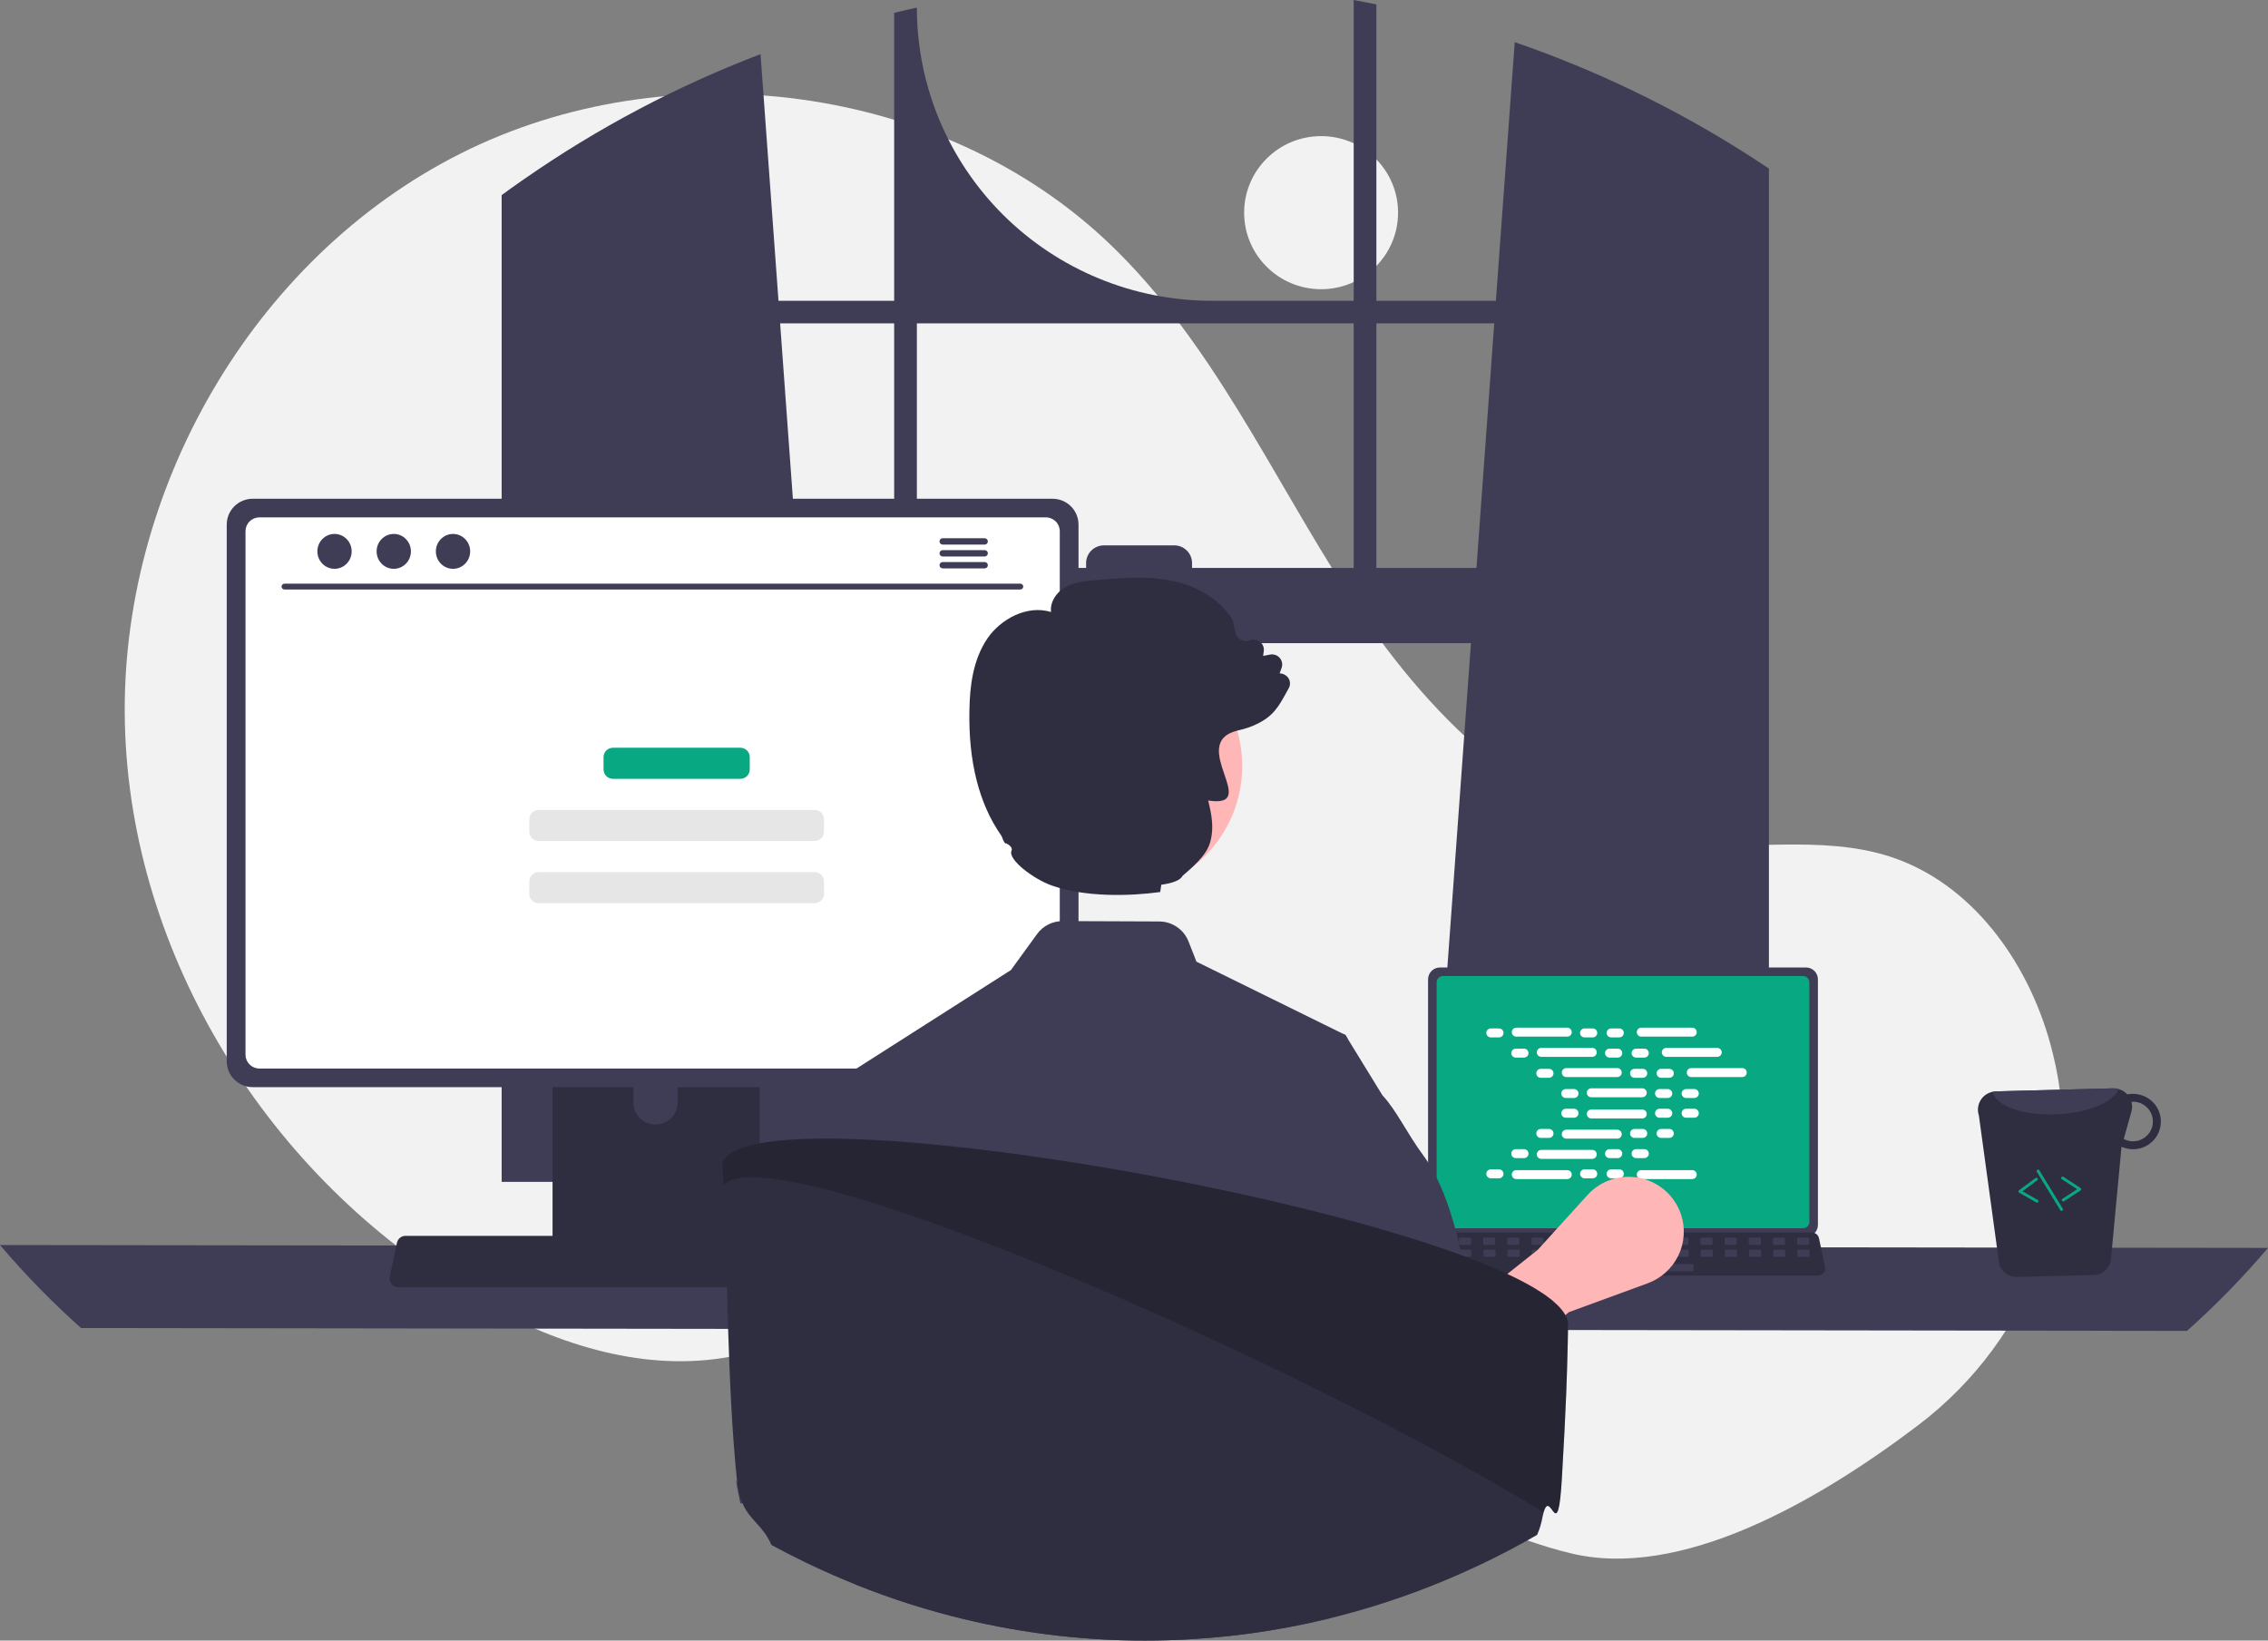 <svg width="282" height="204" viewBox="0 0 282 204" fill="none" xmlns="http://www.w3.org/2000/svg">
<rect x="0" y="0" width="282" height="204" fill="#808080" stroke="none"/>
<g clip-path="url(#clip0_493_339)">
<path d="M164.264 35.963C169.55 35.963 173.834 31.701 173.834 26.444C173.834 21.188 169.55 16.926 164.264 16.926C158.979 16.926 154.695 21.188 154.695 26.444C154.695 31.701 158.979 35.963 164.264 35.963Z" fill="#F2F2F2"/>
<path d="M238.5 177.226C252.724 166.45 259.518 148.342 255.264 131.068C255.159 130.639 255.047 130.21 254.93 129.783C252.11 119.53 245.134 109.784 234.967 106.508C226.43 103.757 217.111 105.872 208.205 104.778C190.721 102.631 177.167 88.561 167.629 73.829C158.092 59.097 150.762 42.607 138.089 30.436C117.2 10.375 83.124 6.056 57.223 19.114C31.323 32.173 14.825 61.144 15.529 90.017C16.233 118.89 33.466 146.495 58.493 161.141C67.687 166.522 78.32 170.333 88.903 169C98.085 167.842 106.428 162.935 115.568 161.478C129.936 159.187 144.214 165.649 156.642 173.179C169.07 180.709 181.074 189.634 195.197 193.125C208.91 196.515 225.899 186.772 238.5 177.226Z" fill="#F2F2F2"/>
<path d="M218.063 19.721C217.751 19.514 217.435 19.318 217.124 19.118C208.11 13.384 198.449 8.726 188.34 5.24L185.996 37.402H171.137V0.545C170.201 0.353 169.259 0.171 168.316 0V37.402H150.657C140.936 37.402 131.613 33.561 124.739 26.724C117.865 19.887 114.003 10.614 114.003 0.945C113.057 1.148 112.118 1.365 111.179 1.597V37.402H96.796L94.564 6.734C84.175 10.697 74.313 15.908 65.196 22.252C65.038 22.359 64.88 22.469 64.726 22.576C63.934 23.129 63.153 23.692 62.375 24.262V146.96H104.764L104.015 136.64L99.893 79.977H182.896L178.774 136.64L178.025 146.96H219.944V20.961C219.321 20.541 218.693 20.127 218.063 19.721ZM111.179 70.619H99.212L97.001 40.211H111.179V70.619ZM168.316 70.619H148.217V70.017C148.217 69.727 148.159 69.44 148.048 69.173C147.936 68.905 147.773 68.662 147.567 68.458C147.361 68.253 147.116 68.091 146.847 67.98C146.578 67.87 146.289 67.813 145.998 67.814H137.26C136.969 67.814 136.681 67.871 136.413 67.981C136.144 68.092 135.9 68.254 135.694 68.459C135.488 68.663 135.325 68.906 135.214 69.174C135.103 69.441 135.045 69.727 135.045 70.017V70.619H114.003V40.211H168.316V70.619ZM171.137 70.619V40.211H185.792L183.581 70.619H171.137Z" fill="#3F3D56"/>
<path d="M0 154.817C3.114 158.487 6.481 161.935 10.078 165.137L271.922 165.494C275.519 162.292 278.886 158.843 282 155.174L0 154.817Z" fill="#3F3D56"/>
<path d="M177.564 121.771V152.323C177.565 152.713 177.72 153.086 177.997 153.361C178.274 153.637 178.649 153.791 179.041 153.792H224.56C224.951 153.791 225.327 153.637 225.603 153.361C225.88 153.086 226.036 152.713 226.036 152.323V121.771C226.035 121.382 225.879 121.01 225.603 120.735C225.326 120.46 224.951 120.305 224.56 120.305H179.041C178.65 120.305 178.275 120.46 177.998 120.735C177.721 121.01 177.565 121.382 177.564 121.771Z" fill="#3F3D56"/>
<path d="M178.632 122.152V151.947C178.633 152.155 178.716 152.354 178.864 152.501C179.012 152.648 179.212 152.731 179.421 152.731H224.181C224.39 152.731 224.59 152.648 224.738 152.501C224.886 152.354 224.969 152.155 224.97 151.947V122.152C224.97 121.943 224.887 121.743 224.739 121.596C224.591 121.449 224.39 121.366 224.181 121.365H179.421C179.212 121.366 179.011 121.449 178.863 121.596C178.715 121.743 178.632 121.943 178.632 122.152Z" fill="#08A882"/>
<path d="M176.613 158.282C176.696 158.386 176.802 158.47 176.923 158.527C177.043 158.585 177.175 158.614 177.309 158.613H226.049C226.183 158.613 226.314 158.583 226.434 158.526C226.555 158.469 226.661 158.386 226.745 158.283C226.829 158.18 226.888 158.06 226.92 157.931C226.951 157.802 226.953 157.668 226.926 157.538L226.169 153.964C226.138 153.818 226.07 153.682 225.973 153.569C225.875 153.456 225.751 153.369 225.611 153.316C225.51 153.276 225.402 153.256 225.293 153.256H178.063C177.954 153.256 177.846 153.276 177.744 153.316C177.604 153.369 177.48 153.456 177.382 153.569C177.285 153.682 177.217 153.818 177.186 153.964L176.429 157.538C176.402 157.668 176.405 157.802 176.437 157.931C176.468 158.059 176.528 158.179 176.613 158.282Z" fill="#2F2E41"/>
<path d="M223.62 154.796H224.771C224.868 154.796 224.946 154.718 224.946 154.622V154.074C224.946 153.978 224.868 153.9 224.771 153.9H223.62C223.523 153.9 223.445 153.978 223.445 154.074V154.622C223.445 154.718 223.523 154.796 223.62 154.796Z" fill="#3F3D56"/>
<path d="M220.618 154.796H221.769C221.866 154.796 221.944 154.718 221.944 154.622V154.074C221.944 153.978 221.866 153.9 221.769 153.9H220.618C220.521 153.9 220.443 153.978 220.443 154.074V154.622C220.443 154.718 220.521 154.796 220.618 154.796Z" fill="#3F3D56"/>
<path d="M217.615 154.796H218.767C218.863 154.796 218.942 154.718 218.942 154.622V154.074C218.942 153.978 218.863 153.9 218.767 153.9H217.615C217.519 153.9 217.44 153.978 217.44 154.074V154.622C217.44 154.718 217.519 154.796 217.615 154.796Z" fill="#3F3D56"/>
<path d="M214.613 154.796H215.764C215.861 154.796 215.939 154.718 215.939 154.622V154.074C215.939 153.978 215.861 153.9 215.764 153.9H214.613C214.517 153.9 214.438 153.978 214.438 154.074V154.622C214.438 154.718 214.517 154.796 214.613 154.796Z" fill="#3F3D56"/>
<path d="M211.611 154.796H212.762C212.859 154.796 212.937 154.718 212.937 154.622V154.074C212.937 153.978 212.859 153.9 212.762 153.9H211.611C211.514 153.9 211.436 153.978 211.436 154.074V154.622C211.436 154.718 211.514 154.796 211.611 154.796Z" fill="#3F3D56"/>
<path d="M208.608 154.796H209.76C209.856 154.796 209.935 154.718 209.935 154.622V154.074C209.935 153.978 209.856 153.9 209.76 153.9H208.608C208.512 153.9 208.433 153.978 208.433 154.074V154.622C208.433 154.718 208.512 154.796 208.608 154.796Z" fill="#3F3D56"/>
<path d="M205.606 154.796H206.757C206.854 154.796 206.932 154.718 206.932 154.622V154.074C206.932 153.978 206.854 153.9 206.757 153.9H205.606C205.51 153.9 205.431 153.978 205.431 154.074V154.622C205.431 154.718 205.51 154.796 205.606 154.796Z" fill="#3F3D56"/>
<path d="M202.604 154.796H203.755C203.852 154.796 203.93 154.718 203.93 154.622V154.074C203.93 153.978 203.852 153.9 203.755 153.9H202.604C202.507 153.9 202.429 153.978 202.429 154.074V154.622C202.429 154.718 202.507 154.796 202.604 154.796Z" fill="#3F3D56"/>
<path d="M199.601 154.796H200.753C200.849 154.796 200.927 154.718 200.927 154.622V154.074C200.927 153.978 200.849 153.9 200.753 153.9H199.601C199.505 153.9 199.426 153.978 199.426 154.074V154.622C199.426 154.718 199.505 154.796 199.601 154.796Z" fill="#3F3D56"/>
<path d="M196.599 154.796H197.75C197.847 154.796 197.925 154.718 197.925 154.622V154.074C197.925 153.978 197.847 153.9 197.75 153.9H196.599C196.502 153.9 196.424 153.978 196.424 154.074V154.622C196.424 154.718 196.502 154.796 196.599 154.796Z" fill="#3F3D56"/>
<path d="M193.597 154.796H194.748C194.845 154.796 194.923 154.718 194.923 154.622V154.074C194.923 153.978 194.845 153.9 194.748 153.9H193.597C193.5 153.9 193.422 153.978 193.422 154.074V154.622C193.422 154.718 193.5 154.796 193.597 154.796Z" fill="#3F3D56"/>
<path d="M190.594 154.796H191.745C191.842 154.796 191.92 154.718 191.92 154.622V154.074C191.92 153.978 191.842 153.9 191.745 153.9H190.594C190.498 153.9 190.419 153.978 190.419 154.074V154.622C190.419 154.718 190.498 154.796 190.594 154.796Z" fill="#3F3D56"/>
<path d="M187.592 154.796H188.743C188.84 154.796 188.918 154.718 188.918 154.622V154.074C188.918 153.978 188.84 153.9 188.743 153.9H187.592C187.495 153.9 187.417 153.978 187.417 154.074V154.622C187.417 154.718 187.495 154.796 187.592 154.796Z" fill="#3F3D56"/>
<path d="M184.59 154.796H185.741C185.837 154.796 185.916 154.718 185.916 154.622V154.074C185.916 153.978 185.837 153.9 185.741 153.9H184.59C184.493 153.9 184.415 153.978 184.415 154.074V154.622C184.415 154.718 184.493 154.796 184.59 154.796Z" fill="#3F3D56"/>
<path d="M181.587 154.796H182.739C182.835 154.796 182.914 154.718 182.914 154.622V154.074C182.914 153.978 182.835 153.9 182.739 153.9H181.587C181.491 153.9 181.412 153.978 181.412 154.074V154.622C181.412 154.718 181.491 154.796 181.587 154.796Z" fill="#3F3D56"/>
<path d="M178.585 154.796H179.736C179.833 154.796 179.911 154.718 179.911 154.622V154.074C179.911 153.978 179.833 153.9 179.736 153.9H178.585C178.488 153.9 178.41 153.978 178.41 154.074V154.622C178.41 154.718 178.488 154.796 178.585 154.796Z" fill="#3F3D56"/>
<path d="M223.656 156.289H224.807C224.904 156.289 224.982 156.211 224.982 156.115V155.567C224.982 155.471 224.904 155.393 224.807 155.393H223.656C223.559 155.393 223.481 155.471 223.481 155.567V156.115C223.481 156.211 223.559 156.289 223.656 156.289Z" fill="#3F3D56"/>
<path d="M220.653 156.289H221.805C221.901 156.289 221.979 156.211 221.979 156.115V155.567C221.979 155.471 221.901 155.393 221.805 155.393H220.653C220.557 155.393 220.478 155.471 220.478 155.567V156.115C220.478 156.211 220.557 156.289 220.653 156.289Z" fill="#3F3D56"/>
<path d="M217.651 156.289H218.802C218.899 156.289 218.977 156.211 218.977 156.115V155.567C218.977 155.471 218.899 155.393 218.802 155.393H217.651C217.554 155.393 217.476 155.471 217.476 155.567V156.115C217.476 156.211 217.554 156.289 217.651 156.289Z" fill="#3F3D56"/>
<path d="M214.649 156.289H215.8C215.897 156.289 215.975 156.211 215.975 156.115V155.567C215.975 155.471 215.897 155.393 215.8 155.393H214.649C214.552 155.393 214.474 155.471 214.474 155.567V156.115C214.474 156.211 214.552 156.289 214.649 156.289Z" fill="#3F3D56"/>
<path d="M211.646 156.289H212.797C212.894 156.289 212.972 156.211 212.972 156.115V155.567C212.972 155.471 212.894 155.393 212.797 155.393H211.646C211.55 155.393 211.471 155.471 211.471 155.567V156.115C211.471 156.211 211.55 156.289 211.646 156.289Z" fill="#3F3D56"/>
<path d="M208.644 156.289H209.795C209.892 156.289 209.97 156.211 209.97 156.115V155.567C209.97 155.471 209.892 155.393 209.795 155.393H208.644C208.547 155.393 208.469 155.471 208.469 155.567V156.115C208.469 156.211 208.547 156.289 208.644 156.289Z" fill="#3F3D56"/>
<path d="M205.642 156.289H206.793C206.889 156.289 206.968 156.211 206.968 156.115V155.567C206.968 155.471 206.889 155.393 206.793 155.393H205.642C205.545 155.393 205.467 155.471 205.467 155.567V156.115C205.467 156.211 205.545 156.289 205.642 156.289Z" fill="#3F3D56"/>
<path d="M202.639 156.289H203.79C203.887 156.289 203.965 156.211 203.965 156.115V155.567C203.965 155.471 203.887 155.393 203.79 155.393H202.639C202.542 155.393 202.464 155.471 202.464 155.567V156.115C202.464 156.211 202.542 156.289 202.639 156.289Z" fill="#3F3D56"/>
<path d="M199.637 156.289H200.788C200.885 156.289 200.963 156.211 200.963 156.115V155.567C200.963 155.471 200.885 155.393 200.788 155.393H199.637C199.54 155.393 199.462 155.471 199.462 155.567V156.115C199.462 156.211 199.54 156.289 199.637 156.289Z" fill="#3F3D56"/>
<path d="M196.634 156.289H197.786C197.882 156.289 197.961 156.211 197.961 156.115V155.567C197.961 155.471 197.882 155.393 197.786 155.393H196.634C196.538 155.393 196.46 155.471 196.46 155.567V156.115C196.46 156.211 196.538 156.289 196.634 156.289Z" fill="#3F3D56"/>
<path d="M193.632 156.289H194.783C194.88 156.289 194.958 156.211 194.958 156.115V155.567C194.958 155.471 194.88 155.393 194.783 155.393H193.632C193.535 155.393 193.457 155.471 193.457 155.567V156.115C193.457 156.211 193.535 156.289 193.632 156.289Z" fill="#3F3D56"/>
<path d="M190.63 156.289H191.781C191.878 156.289 191.956 156.211 191.956 156.115V155.567C191.956 155.471 191.878 155.393 191.781 155.393H190.63C190.533 155.393 190.455 155.471 190.455 155.567V156.115C190.455 156.211 190.533 156.289 190.63 156.289Z" fill="#3F3D56"/>
<path d="M187.627 156.289H188.779C188.875 156.289 188.954 156.211 188.954 156.115V155.567C188.954 155.471 188.875 155.393 188.779 155.393H187.627C187.531 155.393 187.452 155.471 187.452 155.567V156.115C187.452 156.211 187.531 156.289 187.627 156.289Z" fill="#3F3D56"/>
<path d="M184.625 156.289H185.776C185.873 156.289 185.951 156.211 185.951 156.115V155.567C185.951 155.471 185.873 155.393 185.776 155.393H184.625C184.529 155.393 184.45 155.471 184.45 155.567V156.115C184.45 156.211 184.529 156.289 184.625 156.289Z" fill="#3F3D56"/>
<path d="M181.623 156.289H182.774C182.871 156.289 182.949 156.211 182.949 156.115V155.567C182.949 155.471 182.871 155.393 182.774 155.393H181.623C181.526 155.393 181.448 155.471 181.448 155.567V156.115C181.448 156.211 181.526 156.289 181.623 156.289Z" fill="#3F3D56"/>
<path d="M178.62 156.289H179.772C179.868 156.289 179.947 156.211 179.947 156.115V155.567C179.947 155.471 179.868 155.393 179.772 155.393H178.62C178.524 155.393 178.445 155.471 178.445 155.567V156.115C178.445 156.211 178.524 156.289 178.62 156.289Z" fill="#3F3D56"/>
<path d="M198.736 158.081H210.396C210.492 158.081 210.571 158.003 210.571 157.906V157.359C210.571 157.263 210.492 157.185 210.396 157.185H198.736C198.64 157.185 198.561 157.263 198.561 157.359V157.906C198.561 158.003 198.64 158.081 198.736 158.081Z" fill="#3F3D56"/>
<path d="M186.383 127.884H185.364C185.055 127.884 184.805 128.133 184.805 128.44C184.805 128.747 185.055 128.997 185.364 128.997H186.383C186.692 128.997 186.943 128.747 186.943 128.44C186.943 128.133 186.692 127.884 186.383 127.884Z" fill="white"/>
<path d="M198.04 127.884H197.02C196.711 127.884 196.461 128.133 196.461 128.44C196.461 128.747 196.711 128.997 197.02 128.997H198.04C198.349 128.997 198.599 128.747 198.599 128.44C198.599 128.133 198.349 127.884 198.04 127.884Z" fill="white"/>
<path d="M201.342 127.884H200.323C200.014 127.884 199.764 128.133 199.764 128.44C199.764 128.747 200.014 128.997 200.323 128.997H201.342C201.651 128.997 201.902 128.747 201.902 128.44C201.902 128.133 201.651 127.884 201.342 127.884Z" fill="white"/>
<path d="M194.869 127.791H188.535C188.226 127.791 187.975 128.04 187.975 128.347C187.975 128.655 188.226 128.904 188.535 128.904H194.869C195.178 128.904 195.429 128.655 195.429 128.347C195.429 128.04 195.178 127.791 194.869 127.791Z" fill="white"/>
<path d="M210.411 127.791H204.077C203.768 127.791 203.517 128.04 203.517 128.347C203.517 128.655 203.768 128.904 204.077 128.904H210.411C210.72 128.904 210.971 128.655 210.971 128.347C210.971 128.04 210.72 127.791 210.411 127.791Z" fill="white"/>
<path d="M189.492 130.396H188.473C188.164 130.396 187.913 130.645 187.913 130.952C187.913 131.259 188.164 131.509 188.473 131.509H189.492C189.801 131.509 190.051 131.259 190.051 130.952C190.051 130.645 189.801 130.396 189.492 130.396Z" fill="white"/>
<path d="M201.148 130.396H200.129C199.82 130.396 199.569 130.645 199.569 130.952C199.569 131.259 199.82 131.509 200.129 131.509H201.148C201.457 131.509 201.708 131.259 201.708 130.952C201.708 130.645 201.457 130.396 201.148 130.396Z" fill="white"/>
<path d="M204.451 130.396H203.432C203.123 130.396 202.872 130.645 202.872 130.952C202.872 131.259 203.123 131.509 203.432 131.509H204.451C204.76 131.509 205.01 131.259 205.01 130.952C205.01 130.645 204.76 130.396 204.451 130.396Z" fill="white"/>
<path d="M197.977 130.303H191.643C191.334 130.303 191.083 130.552 191.083 130.859C191.083 131.167 191.334 131.416 191.643 131.416H197.977C198.286 131.416 198.537 131.167 198.537 130.859C198.537 130.552 198.286 130.303 197.977 130.303Z" fill="white"/>
<path d="M213.519 130.303H207.185C206.876 130.303 206.625 130.552 206.625 130.859C206.625 131.167 206.876 131.416 207.185 131.416H213.519C213.828 131.416 214.079 131.167 214.079 130.859C214.079 130.552 213.828 130.303 213.519 130.303Z" fill="white"/>
<path d="M192.6 132.908H191.581C191.272 132.908 191.021 133.157 191.021 133.464C191.021 133.771 191.272 134.021 191.581 134.021H192.6C192.909 134.021 193.16 133.771 193.16 133.464C193.16 133.157 192.909 132.908 192.6 132.908Z" fill="white"/>
<path d="M204.256 132.908H203.237C202.928 132.908 202.678 133.157 202.678 133.464C202.678 133.771 202.928 134.021 203.237 134.021H204.256C204.565 134.021 204.816 133.771 204.816 133.464C204.816 133.157 204.565 132.908 204.256 132.908Z" fill="white"/>
<path d="M207.559 132.908H206.54C206.231 132.908 205.98 133.157 205.98 133.464C205.98 133.771 206.231 134.021 206.54 134.021H207.559C207.868 134.021 208.119 133.771 208.119 133.464C208.119 133.157 207.868 132.908 207.559 132.908Z" fill="white"/>
<path d="M201.086 132.815H194.751C194.442 132.815 194.192 133.064 194.192 133.371C194.192 133.679 194.442 133.928 194.751 133.928H201.086C201.395 133.928 201.645 133.679 201.645 133.371C201.645 133.064 201.395 132.815 201.086 132.815Z" fill="white"/>
<path d="M216.628 132.815H210.293C209.984 132.815 209.734 133.064 209.734 133.371C209.734 133.679 209.984 133.928 210.293 133.928H216.628C216.937 133.928 217.187 133.679 217.187 133.371C217.187 133.064 216.937 132.815 216.628 132.815Z" fill="white"/>
<path d="M195.708 135.42H194.689C194.38 135.42 194.13 135.669 194.13 135.976C194.13 136.283 194.38 136.533 194.689 136.533H195.708C196.017 136.533 196.268 136.283 196.268 135.976C196.268 135.669 196.017 135.42 195.708 135.42Z" fill="white"/>
<path d="M207.365 135.42H206.346C206.037 135.42 205.786 135.669 205.786 135.976C205.786 136.283 206.037 136.533 206.346 136.533H207.365C207.674 136.533 207.924 136.283 207.924 135.976C207.924 135.669 207.674 135.42 207.365 135.42Z" fill="white"/>
<path d="M210.668 135.42H209.648C209.339 135.42 209.089 135.669 209.089 135.976C209.089 136.283 209.339 136.533 209.648 136.533H210.668C210.977 136.533 211.227 136.283 211.227 135.976C211.227 135.669 210.977 135.42 210.668 135.42Z" fill="white"/>
<path d="M204.194 135.327H197.86C197.551 135.327 197.3 135.576 197.3 135.883C197.3 136.191 197.551 136.44 197.86 136.44H204.194C204.503 136.44 204.754 136.191 204.754 135.883C204.754 135.576 204.503 135.327 204.194 135.327Z" fill="white"/>
<path d="M198.04 145.408H197.02C196.711 145.408 196.461 145.658 196.461 145.965C196.461 146.272 196.711 146.521 197.02 146.521H198.04C198.349 146.521 198.599 146.272 198.599 145.965C198.599 145.658 198.349 145.408 198.04 145.408Z" fill="white"/>
<path d="M201.342 145.408H200.323C200.014 145.408 199.764 145.658 199.764 145.965C199.764 146.272 200.014 146.521 200.323 146.521H201.342C201.651 146.521 201.902 146.272 201.902 145.965C201.902 145.658 201.651 145.408 201.342 145.408Z" fill="white"/>
<path d="M210.411 145.501H204.077C203.768 145.501 203.517 145.75 203.517 146.058C203.517 146.365 203.768 146.614 204.077 146.614H210.411C210.72 146.614 210.971 146.365 210.971 146.058C210.971 145.75 210.72 145.501 210.411 145.501Z" fill="white"/>
<path d="M186.383 145.408H185.364C185.055 145.408 184.805 145.658 184.805 145.965C184.805 146.272 185.055 146.521 185.364 146.521H186.383C186.692 146.521 186.943 146.272 186.943 145.965C186.943 145.658 186.692 145.408 186.383 145.408Z" fill="white"/>
<path d="M194.869 145.501H188.535C188.226 145.501 187.975 145.75 187.975 146.058C187.975 146.365 188.226 146.614 188.535 146.614H194.869C195.178 146.614 195.429 146.365 195.429 146.058C195.429 145.75 195.178 145.501 194.869 145.501Z" fill="white"/>
<path d="M189.492 142.896H188.473C188.164 142.896 187.913 143.146 187.913 143.453C187.913 143.76 188.164 144.009 188.473 144.009H189.492C189.801 144.009 190.051 143.76 190.051 143.453C190.051 143.146 189.801 142.896 189.492 142.896Z" fill="white"/>
<path d="M201.148 142.896H200.129C199.82 142.896 199.569 143.146 199.569 143.453C199.569 143.76 199.82 144.009 200.129 144.009H201.148C201.457 144.009 201.708 143.76 201.708 143.453C201.708 143.146 201.457 142.896 201.148 142.896Z" fill="white"/>
<path d="M204.451 142.896H203.432C203.123 142.896 202.872 143.146 202.872 143.453C202.872 143.76 203.123 144.009 203.432 144.009H204.451C204.76 144.009 205.01 143.76 205.01 143.453C205.01 143.146 204.76 142.896 204.451 142.896Z" fill="white"/>
<path d="M197.977 142.989H191.643C191.334 142.989 191.083 143.238 191.083 143.546C191.083 143.853 191.334 144.102 191.643 144.102H197.977C198.286 144.102 198.537 143.853 198.537 143.546C198.537 143.238 198.286 142.989 197.977 142.989Z" fill="white"/>
<path d="M192.6 140.384H191.581C191.272 140.384 191.021 140.634 191.021 140.941C191.021 141.248 191.272 141.497 191.581 141.497H192.6C192.909 141.497 193.16 141.248 193.16 140.941C193.16 140.634 192.909 140.384 192.6 140.384Z" fill="white"/>
<path d="M204.256 140.384H203.237C202.928 140.384 202.678 140.634 202.678 140.941C202.678 141.248 202.928 141.497 203.237 141.497H204.256C204.565 141.497 204.816 141.248 204.816 140.941C204.816 140.634 204.565 140.384 204.256 140.384Z" fill="white"/>
<path d="M207.559 140.384H206.54C206.231 140.384 205.98 140.634 205.98 140.941C205.98 141.248 206.231 141.497 206.54 141.497H207.559C207.868 141.497 208.119 141.248 208.119 140.941C208.119 140.634 207.868 140.384 207.559 140.384Z" fill="white"/>
<path d="M201.086 140.477H194.751C194.442 140.477 194.192 140.726 194.192 141.034C194.192 141.341 194.442 141.59 194.751 141.59H201.086C201.395 141.59 201.645 141.341 201.645 141.034C201.645 140.726 201.395 140.477 201.086 140.477Z" fill="white"/>
<path d="M195.708 137.872H194.689C194.38 137.872 194.13 138.122 194.13 138.429C194.13 138.736 194.38 138.985 194.689 138.985H195.708C196.017 138.985 196.268 138.736 196.268 138.429C196.268 138.122 196.017 137.872 195.708 137.872Z" fill="white"/>
<path d="M207.365 137.872H206.346C206.037 137.872 205.786 138.122 205.786 138.429C205.786 138.736 206.037 138.985 206.346 138.985H207.365C207.674 138.985 207.924 138.736 207.924 138.429C207.924 138.122 207.674 137.872 207.365 137.872Z" fill="white"/>
<path d="M210.668 137.872H209.648C209.339 137.872 209.089 138.122 209.089 138.429C209.089 138.736 209.339 138.985 209.648 138.985H210.668C210.977 138.985 211.227 138.736 211.227 138.429C211.227 138.122 210.977 137.872 210.668 137.872Z" fill="white"/>
<path d="M204.194 137.965H197.86C197.551 137.965 197.3 138.214 197.3 138.522C197.3 138.829 197.551 139.078 197.86 139.078H204.194C204.503 139.078 204.754 138.829 204.754 138.522C204.754 138.214 204.503 137.965 204.194 137.965Z" fill="white"/>
<path d="M180.965 174.848L176.18 167.326L191.198 155.418L197.397 148.588C198.202 147.7 199.228 147.039 200.37 146.669C201.513 146.299 202.734 146.234 203.91 146.481C205.086 146.727 206.177 147.276 207.073 148.073C207.969 148.87 208.639 149.887 209.016 151.022C209.574 152.704 209.454 154.536 208.68 156.132C207.907 157.727 206.54 158.962 204.869 159.574L195.067 163.166L180.965 174.848Z" fill="#FFB6B6"/>
<path d="M68.703 120.306V156.867H94.454V120.306C94.454 120.043 94.37 119.787 94.213 119.575C94.057 119.363 93.836 119.207 93.583 119.13C93.464 119.091 93.339 119.071 93.214 119.073H69.946C69.783 119.072 69.622 119.104 69.471 119.166C69.32 119.228 69.183 119.318 69.067 119.433C68.952 119.548 68.86 119.684 68.798 119.833C68.735 119.983 68.703 120.144 68.703 120.306ZM78.752 132.869C78.759 132.148 79.052 131.459 79.566 130.951C80.081 130.444 80.777 130.16 81.501 130.16C82.226 130.16 82.921 130.444 83.436 130.951C83.951 131.459 84.243 132.148 84.25 132.869V137.111C84.246 137.833 83.955 138.525 83.44 139.035C82.925 139.545 82.228 139.831 81.501 139.831C80.775 139.831 80.078 139.545 79.562 139.035C79.047 138.525 78.756 137.833 78.752 137.111V132.869Z" fill="#2F2E41"/>
<path d="M68.624 155.698V159.223C68.624 159.406 68.697 159.581 68.827 159.71C68.956 159.84 69.132 159.913 69.316 159.915H93.841C94.025 159.914 94.201 159.841 94.331 159.711C94.46 159.581 94.533 159.406 94.533 159.223V155.698H68.624Z" fill="#3F3D56"/>
<path d="M28.192 65.222V131.977C28.193 132.828 28.533 133.644 29.138 134.245C29.742 134.847 30.562 135.185 31.418 135.186H130.875C131.73 135.185 132.55 134.847 133.155 134.245C133.76 133.644 134.1 132.828 134.101 131.977V65.222C134.099 64.373 133.758 63.558 133.153 62.957C132.549 62.357 131.73 62.019 130.875 62.018H31.418C30.563 62.019 29.744 62.357 29.139 62.957C28.535 63.558 28.194 64.373 28.192 65.222Z" fill="#3F3D56"/>
<path d="M30.525 66.053V131.154C30.526 131.608 30.708 132.044 31.031 132.365C31.354 132.687 31.792 132.868 32.249 132.869H130.047C130.504 132.868 130.942 132.687 131.265 132.365C131.588 132.044 131.77 131.608 131.771 131.154V66.053C131.771 65.598 131.589 65.161 131.266 64.839C130.943 64.517 130.505 64.336 130.047 64.335H32.249C31.792 64.336 31.353 64.517 31.03 64.839C30.707 65.161 30.525 65.598 30.525 66.053Z" fill="white"/>
<path d="M48.675 159.676C48.775 159.8 48.901 159.9 49.045 159.969C49.189 160.037 49.347 160.073 49.506 160.072H107.69C107.849 160.072 108.006 160.036 108.15 159.968C108.293 159.9 108.42 159.801 108.52 159.678C108.62 159.555 108.692 159.411 108.729 159.257C108.767 159.104 108.769 158.943 108.736 158.788L107.833 154.521C107.796 154.347 107.715 154.185 107.599 154.05C107.482 153.915 107.334 153.811 107.167 153.748C107.046 153.701 106.917 153.676 106.787 153.676H50.406C50.276 153.676 50.147 153.701 50.026 153.748C49.859 153.811 49.71 153.915 49.594 154.05C49.477 154.185 49.397 154.347 49.359 154.521L48.456 158.788C48.424 158.943 48.427 159.103 48.465 159.257C48.503 159.41 48.575 159.554 48.675 159.676Z" fill="#2F2E41"/>
<path d="M126.873 73.303H35.364C35.269 73.3 35.179 73.261 35.112 73.194C35.045 73.126 35.008 73.035 35.008 72.941C35.008 72.846 35.045 72.755 35.112 72.688C35.179 72.62 35.269 72.581 35.364 72.579H126.873C126.968 72.581 127.059 72.62 127.125 72.688C127.192 72.755 127.229 72.846 127.229 72.941C127.229 73.035 127.192 73.126 127.125 73.194C127.059 73.261 126.968 73.3 126.873 73.303Z" fill="#3F3D56"/>
<path d="M41.593 70.731C42.771 70.731 43.726 69.76 43.726 68.562C43.726 67.365 42.771 66.394 41.593 66.394C40.416 66.394 39.461 67.365 39.461 68.562C39.461 69.76 40.416 70.731 41.593 70.731Z" fill="#3F3D56"/>
<path d="M48.961 70.731C50.139 70.731 51.093 69.76 51.093 68.562C51.093 67.365 50.139 66.394 48.961 66.394C47.783 66.394 46.828 67.365 46.828 68.562C46.828 69.76 47.783 70.731 48.961 70.731Z" fill="#3F3D56"/>
<path d="M56.328 70.731C57.506 70.731 58.461 69.76 58.461 68.562C58.461 67.365 57.506 66.394 56.328 66.394C55.15 66.394 54.195 67.365 54.195 68.562C54.195 69.76 55.15 70.731 56.328 70.731Z" fill="#3F3D56"/>
<path d="M122.437 66.93H117.204C117.101 66.932 117.002 66.975 116.93 67.049C116.858 67.122 116.817 67.221 116.817 67.324C116.817 67.427 116.858 67.526 116.93 67.599C117.002 67.673 117.101 67.715 117.204 67.718H122.437C122.541 67.716 122.64 67.674 122.713 67.6C122.787 67.527 122.828 67.427 122.828 67.324C122.828 67.22 122.787 67.121 122.713 67.047C122.64 66.974 122.541 66.931 122.437 66.93Z" fill="#3F3D56"/>
<path d="M122.437 68.409H117.204C117.101 68.412 117.002 68.454 116.93 68.528C116.857 68.601 116.817 68.7 116.817 68.803C116.817 68.906 116.857 69.005 116.93 69.079C117.002 69.152 117.101 69.195 117.204 69.197H122.437C122.541 69.196 122.641 69.154 122.714 69.08C122.787 69.006 122.828 68.907 122.828 68.803C122.828 68.7 122.787 68.6 122.714 68.526C122.641 68.453 122.541 68.411 122.437 68.409Z" fill="#3F3D56"/>
<path d="M122.437 69.889H117.204C117.101 69.891 117.002 69.934 116.93 70.007C116.858 70.081 116.817 70.18 116.817 70.283C116.817 70.386 116.858 70.484 116.93 70.558C117.002 70.632 117.101 70.674 117.204 70.677H122.437C122.541 70.675 122.64 70.633 122.713 70.559C122.787 70.486 122.828 70.386 122.828 70.283C122.828 70.179 122.787 70.08 122.713 70.006C122.64 69.932 122.541 69.89 122.437 69.889Z" fill="#3F3D56"/>
<path d="M248.588 157.245C248.746 157.702 249.046 158.098 249.444 158.375C249.842 158.653 250.318 158.798 250.804 158.789L260.299 158.546C260.789 158.536 261.262 158.37 261.648 158.07C262.035 157.771 262.313 157.356 262.443 156.886L263.786 142.595C264.263 142.81 264.782 142.916 265.305 142.906C265.76 142.894 266.208 142.794 266.623 142.611C267.039 142.427 267.414 142.164 267.727 141.836C268.041 141.508 268.286 141.123 268.449 140.7C268.613 140.278 268.691 139.828 268.68 139.376C268.668 138.924 268.567 138.479 268.383 138.065C268.198 137.652 267.934 137.279 267.604 136.967C267.275 136.655 266.887 136.411 266.463 136.249C266.038 136.086 265.586 136.008 265.131 136.02C264.922 136.019 264.713 136.041 264.509 136.084C264.287 135.845 264.016 135.654 263.715 135.525C263.414 135.396 263.09 135.331 262.762 135.334L248.157 135.71C248.036 135.714 247.915 135.729 247.797 135.754C247.476 135.813 247.173 135.94 246.906 136.126C246.639 136.312 246.415 136.553 246.25 136.832C246.084 137.111 245.981 137.422 245.946 137.745C245.912 138.067 245.947 138.393 246.05 138.7L248.588 157.245ZM264.062 141.625L265.018 138.22C265.127 137.826 265.129 137.411 265.025 137.017C265.071 137.017 265.112 136.995 265.159 136.995C265.814 136.981 266.449 137.227 266.922 137.678C267.396 138.128 267.671 138.748 267.686 139.4C267.701 140.052 267.456 140.683 267.004 141.156C266.552 141.628 265.93 141.903 265.275 141.92C264.851 141.933 264.432 141.831 264.062 141.625Z" fill="#2F2E41"/>
<path d="M247.797 135.754C248.108 137.524 251.606 138.768 255.813 138.551C259.681 138.374 262.844 137.023 263.423 135.422C263.209 135.359 262.986 135.329 262.762 135.334L248.157 135.71C248.036 135.714 247.915 135.729 247.797 135.754Z" fill="#3F3D56"/>
<path d="M256.584 149.392C256.603 149.387 256.621 149.379 256.638 149.369L258.7 148.026C258.724 148.01 258.745 147.988 258.759 147.962C258.773 147.936 258.781 147.907 258.781 147.877C258.781 147.848 258.773 147.818 258.759 147.792C258.745 147.766 258.725 147.744 258.7 147.728L256.557 146.332C256.537 146.319 256.515 146.31 256.492 146.306C256.468 146.301 256.445 146.301 256.422 146.306C256.398 146.311 256.377 146.32 256.357 146.333C256.338 146.346 256.321 146.363 256.308 146.383C256.295 146.402 256.286 146.424 256.282 146.447C256.277 146.47 256.278 146.494 256.282 146.517C256.287 146.54 256.297 146.562 256.31 146.581C256.323 146.601 256.34 146.617 256.36 146.63L258.274 147.877L256.441 149.07C256.406 149.093 256.38 149.128 256.368 149.169C256.356 149.209 256.358 149.253 256.375 149.291C256.392 149.33 256.423 149.361 256.461 149.38C256.499 149.398 256.542 149.403 256.584 149.392Z" fill="#08A882"/>
<path d="M253.327 149.542C253.361 149.533 253.393 149.514 253.416 149.488C253.44 149.461 253.455 149.428 253.46 149.393C253.465 149.358 253.459 149.322 253.444 149.29C253.428 149.258 253.403 149.232 253.372 149.214L251.471 148.13L253.308 146.773C253.327 146.759 253.343 146.742 253.355 146.722C253.367 146.702 253.375 146.679 253.379 146.656C253.382 146.633 253.381 146.61 253.375 146.587C253.369 146.564 253.359 146.543 253.345 146.524C253.331 146.505 253.314 146.489 253.293 146.477C253.273 146.465 253.251 146.457 253.228 146.454C253.204 146.451 253.181 146.452 253.158 146.458C253.135 146.463 253.114 146.473 253.095 146.487L251.038 148.007C251.014 148.024 250.995 148.048 250.982 148.075C250.97 148.101 250.964 148.131 250.966 148.16C250.968 148.19 250.977 148.219 250.992 148.244C251.008 148.269 251.03 148.29 251.056 148.304L253.194 149.523C253.234 149.547 253.282 149.553 253.327 149.542Z" fill="#08A882"/>
<path d="M256.379 150.569C256.396 150.564 256.412 150.557 256.428 150.548C256.448 150.536 256.465 150.52 256.479 150.501C256.493 150.482 256.503 150.461 256.509 150.438C256.514 150.415 256.515 150.392 256.512 150.368C256.508 150.345 256.5 150.323 256.488 150.303L253.565 145.523C253.54 145.483 253.5 145.454 253.454 145.443C253.408 145.432 253.359 145.439 253.318 145.464C253.278 145.489 253.249 145.528 253.238 145.574C253.226 145.62 253.234 145.668 253.258 145.709L256.181 150.489C256.201 150.521 256.231 150.547 256.267 150.561C256.302 150.575 256.341 150.578 256.379 150.569Z" fill="#08A882"/>
<path d="M92.052 92.98H76.214C75.568 92.98 75.044 93.501 75.044 94.144V95.683C75.044 96.326 75.568 96.847 76.214 96.847H92.052C92.699 96.847 93.222 96.326 93.222 95.683V94.144C93.222 93.501 92.699 92.98 92.052 92.98Z" fill="#08A882"/>
<path d="M101.284 100.713H66.982C66.336 100.713 65.812 101.234 65.812 101.877V103.416C65.812 104.058 66.336 104.579 66.982 104.579H101.284C101.931 104.579 102.454 104.058 102.454 103.416V101.877C102.454 101.234 101.931 100.713 101.284 100.713Z" fill="#E6E6E6"/>
<path d="M101.284 108.446H66.982C66.336 108.446 65.812 108.967 65.812 109.609V111.148C65.812 111.791 66.336 112.312 66.982 112.312H101.284C101.931 112.312 102.454 111.791 102.454 111.148V109.609C102.454 108.967 101.931 108.446 101.284 108.446Z" fill="#E6E6E6"/>
<path d="M104.192 134.339L104.27 134.583L104.274 134.591L106.613 141.663L109.303 149.813L114.365 165.128L114.414 167.507V167.515L114.79 186.652L113.747 189.247L114.921 193.5C114.921 193.5 114.381 187.071 111.486 190.763C109.847 192.861 107.929 195.009 106.355 197.022C108.649 197.945 110.979 198.78 113.347 199.527C113.858 199.689 114.373 199.844 114.888 199.998C114.998 200.031 115.109 200.064 115.219 200.096C123.066 202.404 131.179 203.701 139.358 203.955C139.783 203.967 140.2 203.976 140.605 203.984C140.748 203.988 140.887 203.992 141.026 203.992C141.484 203.996 141.938 204 142.396 204C143.32 204 144.24 203.986 145.156 203.959C151.934 203.769 158.673 202.863 165.259 201.255C165.214 198.551 165.092 195.391 164.916 192.016C164.834 190.361 162.998 188.567 162.888 186.835C162.81 185.533 164.458 184.309 164.372 182.988C163.816 174.85 163.121 177.974 162.606 172.212C162.553 171.646 162.503 171.106 162.458 170.589C162.127 166.888 161.898 164.574 161.898 164.574L164.098 150.785L167.553 129.134L167.287 128.699L166.989 128.552L148.766 119.581L147.776 117.06C147.488 116.334 146.988 115.71 146.34 115.268C145.693 114.827 144.927 114.588 144.142 114.583L132.138 114.535C131.515 114.532 130.9 114.677 130.345 114.958C129.789 115.238 129.309 115.647 128.945 116.149L125.694 120.626L104.192 134.339Z" fill="#3F3D56"/>
<path d="M117.133 161.72L114.414 167.507L112.558 171.459L109.364 188.088L107.766 189.775L106.396 183.801L92.061 186.967C91.591 184.368 91.935 187.055 91.644 184.204C91.726 184.123 91.812 184.041 91.898 183.96C92.127 183.749 92.319 183.549 92.315 183.358C92.151 173.525 92.642 156.791 96.739 146.653C97.38 144.998 98.227 143.428 99.257 141.98C99.339 141.87 99.417 141.761 99.495 141.651C101.383 139.02 102.577 136.429 104.27 134.587V134.583C104.281 134.575 104.29 134.565 104.299 134.555C104.305 134.552 104.31 134.547 104.315 134.542L115.943 128.41L116.442 142.35L116.797 152.371L117.133 161.72Z" fill="#3F3D56"/>
<path d="M159.061 163.363L162.457 170.591L163.642 173.108L166.834 189.735L168.428 191.419L169.801 185.446L170.446 185.314L182.079 182.918L185.47 193.629C186.234 192.362 186.535 190.872 186.322 189.41C186.109 187.948 185.395 186.604 184.301 185.606C184.069 185.397 183.876 185.194 183.882 185.003C184.075 173.437 183.364 152.319 176.94 143.627C174.901 140.869 173.677 138.121 171.896 136.202C171.89 136.196 171.89 136.191 171.885 136.191L167.551 129.133L167.287 128.7L166.989 128.552L159.061 163.363Z" fill="#3F3D56"/>
<path d="M138.486 111.137C147.306 111.137 154.456 104.025 154.456 95.252C154.456 86.48 147.306 79.368 138.486 79.368C129.666 79.368 122.516 86.48 122.516 95.252C122.516 104.025 129.666 111.137 138.486 111.137Z" fill="#FFB6B6"/>
<path d="M160.071 84.157C159.948 84.026 159.799 83.92 159.633 83.847C159.467 83.775 159.288 83.736 159.107 83.733L159.347 83.07C159.426 82.861 159.447 82.635 159.409 82.416C159.371 82.196 159.274 81.99 159.13 81.82C158.985 81.65 158.798 81.52 158.587 81.445C158.376 81.371 158.148 81.353 157.928 81.395L157.054 81.562L157.136 80.981C157.168 80.765 157.142 80.544 157.062 80.34C156.982 80.136 156.85 79.957 156.679 79.82C156.507 79.682 156.303 79.592 156.086 79.556C155.869 79.521 155.647 79.543 155.441 79.619C155.253 79.693 155.052 79.723 154.851 79.709C154.65 79.695 154.455 79.636 154.28 79.537C154.104 79.441 153.951 79.308 153.832 79.148C153.713 78.987 153.631 78.802 153.592 78.607L153.287 77.145L153.255 77.067C151.771 74.607 148.918 72.818 145.427 72.162C142.32 71.573 139.133 71.873 136.062 72.154C134.843 72.269 133.467 72.397 132.32 73.096C131.345 73.695 130.521 74.892 130.689 76.101C127.661 75.177 124.414 77.02 122.805 79.345C120.898 82.111 120.586 85.576 120.536 88.285C120.4 94.695 121.729 99.939 124.478 103.874C124.679 104.16 124.729 104.755 125.127 104.954L125.045 104.823C125.489 105.044 125.941 105.4 125.772 105.782C125.288 106.879 128.503 109.307 130.768 110.109C134.901 111.574 140.395 111.45 144.259 110.922L144.395 110.013C145.789 109.824 146.771 109.464 147.047 108.901C147.534 108.487 147.95 108.116 148.312 107.774L148.316 107.771C148.323 107.764 148.337 107.753 148.344 107.746C150.09 106.081 150.495 105.133 150.678 103.689C150.853 102.274 150.542 100.837 150.223 99.543C156.939 100.577 147.577 92.428 153.835 90.852C153.907 90.83 153.98 90.812 154.054 90.799C154.237 90.756 154.419 90.713 154.595 90.663C155.442 90.434 156.252 90.09 157.004 89.64C158.753 88.581 159.33 87.177 160.233 85.594C160.363 85.369 160.418 85.108 160.389 84.849C160.36 84.591 160.249 84.349 160.071 84.157Z" fill="#2F2E41"/>
<path d="M194.969 164.494C194.966 165.118 194.959 165.991 194.93 167.072C194.926 167.221 194.923 167.375 194.919 167.531C194.873 169.517 194.826 171.182 194.751 173.032C194.747 173.16 194.744 173.285 194.736 173.413C194.636 175.994 194.478 179 194.206 183.759C193.701 192.549 192.819 184.967 191.934 188.051C191.891 188.204 191.844 188.386 191.801 188.6C191.667 189.376 191.441 190.133 191.127 190.856C190.658 191.134 190.174 191.402 189.697 191.669C188.339 192.421 186.959 193.145 185.569 193.833C184.787 194.218 184.002 194.596 183.214 194.959C183.088 195.016 182.966 195.073 182.845 195.127C178.807 196.984 174.646 198.564 170.39 199.854C169.559 200.103 168.731 200.346 167.892 200.57C167.017 200.813 166.143 201.041 165.258 201.255C158.672 202.863 151.933 203.77 145.155 203.96C144.241 203.989 143.32 204 142.395 204C141.936 204 141.485 203.996 141.026 203.993C140.886 203.993 140.746 203.989 140.607 203.985C140.202 203.975 139.782 203.968 139.359 203.957C131.18 203.703 123.068 202.406 115.221 200.096L114.888 200C114.371 199.843 113.859 199.69 113.346 199.526C110.981 198.781 108.65 197.947 106.354 197.023C104.601 196.321 102.869 195.568 101.157 194.763C101.141 194.759 101.127 194.752 101.114 194.742C100.756 194.578 100.394 194.407 100.035 194.232C99.989 194.207 99.939 194.182 99.888 194.157C98.551 193.508 97.229 192.829 95.921 192.118C94.82 189.605 93.272 189.124 92.312 186.913C92.032 186.257 91.83 185.57 91.71 184.867C91.71 184.86 91.706 184.853 91.706 184.842C91.806 186.168 91.279 182.489 91.702 184.828C91.699 184.785 91.695 184.739 91.692 184.685C91.681 184.557 91.666 184.4 91.645 184.204C90.416 172.266 90.495 158.612 89.96 147.362C89.925 146.634 89.888 145.938 89.849 145.273C89.839 145.052 89.824 144.834 89.81 144.62C89.835 144.556 89.864 144.488 89.896 144.424C89.903 144.406 89.911 144.388 89.921 144.371C89.932 144.349 89.944 144.327 89.957 144.307C89.964 144.296 89.975 144.282 89.982 144.271C89.987 144.259 89.993 144.247 90 144.235C90.032 144.185 90.068 144.132 90.107 144.082C90.125 144.061 90.14 144.043 90.158 144.025C90.17 144.007 90.184 143.99 90.201 143.975C90.212 143.958 90.225 143.942 90.24 143.929C90.254 143.915 90.269 143.897 90.287 143.879C90.294 143.868 90.304 143.858 90.315 143.85C90.344 143.818 90.375 143.788 90.409 143.761C90.536 143.644 90.673 143.537 90.817 143.44C90.867 143.408 90.921 143.376 90.971 143.341C91.332 143.126 91.713 142.944 92.107 142.799C92.243 142.749 92.38 142.702 92.527 142.653C92.58 142.638 92.631 142.62 92.684 142.603C92.763 142.578 92.842 142.553 92.924 142.535C93.333 142.414 93.774 142.31 94.251 142.214C94.308 142.203 94.369 142.193 94.43 142.178C94.516 142.161 94.605 142.146 94.695 142.132C94.817 142.111 94.942 142.089 95.068 142.068C96.132 141.9 97.34 141.776 98.673 141.694C98.799 141.687 98.924 141.679 99.05 141.672C99.197 141.665 99.344 141.658 99.494 141.651C99.62 141.644 99.749 141.64 99.877 141.637C100.003 141.629 100.132 141.626 100.265 141.622C100.627 141.612 100.999 141.601 101.379 141.594C102.462 141.572 103.601 141.58 104.798 141.605C105.354 141.619 105.92 141.633 106.501 141.658C106.54 141.658 106.576 141.662 106.612 141.662C107.117 141.679 107.626 141.701 108.15 141.729C108.515 141.747 108.884 141.765 109.253 141.786C109.601 141.808 109.952 141.829 110.307 141.854C110.583 141.868 110.859 141.89 111.139 141.908C111.375 141.925 111.612 141.943 111.848 141.957L112.171 141.979C112.346 141.993 112.522 142.004 112.701 142.022C113.095 142.054 113.49 142.086 113.891 142.118C114.289 142.153 114.694 142.189 115.099 142.225C115.504 142.26 115.913 142.3 116.321 142.339C116.364 142.342 116.404 142.346 116.443 142.35C116.816 142.389 117.188 142.424 117.565 142.464C117.651 142.471 117.74 142.478 117.826 142.489C118.185 142.524 118.551 142.566 118.913 142.605C119.024 142.617 119.135 142.628 119.246 142.64C119.53 142.671 119.809 142.698 120.095 142.731C120.471 142.774 120.855 142.813 121.228 142.863C121.518 142.895 121.808 142.927 122.099 142.963C122.554 143.016 123.016 143.073 123.478 143.134C123.654 143.155 123.83 143.177 124.005 143.202C125.324 143.366 126.657 143.547 128.012 143.736C130.066 144.025 132.152 144.339 134.252 144.677C136.356 145.016 138.472 145.374 140.599 145.75C141.137 145.847 141.675 145.943 142.216 146.043C142.46 146.089 142.703 146.135 142.947 146.182C143.363 146.257 143.778 146.335 144.194 146.413C144.61 146.492 145.026 146.57 145.441 146.652C145.936 146.749 146.434 146.845 146.929 146.941C150.187 147.583 153.427 148.267 156.588 148.984C157.108 149.101 157.627 149.223 158.143 149.34C159.176 149.579 160.198 149.821 161.211 150.067C161.491 150.132 161.767 150.199 162.043 150.267C162.731 150.438 163.419 150.609 164.096 150.784L164.215 150.816C164.713 150.937 165.2 151.062 165.688 151.19C166.838 151.49 167.97 151.793 169.082 152.099C169.82 152.303 170.55 152.508 171.272 152.716C172.351 153.026 173.408 153.34 174.436 153.657C174.691 153.736 174.945 153.814 175.196 153.889C175.949 154.121 176.691 154.356 177.411 154.591C177.985 154.777 178.544 154.965 179.096 155.154C179.648 155.343 180.189 155.532 180.719 155.721C181.06 155.842 181.397 155.971 181.734 156.092C182.217 156.27 182.694 156.448 183.16 156.627C183.303 156.68 183.443 156.737 183.583 156.791C183.673 156.83 183.759 156.862 183.845 156.898C184.013 156.965 184.185 157.029 184.35 157.097C184.518 157.161 184.683 157.229 184.848 157.3C185.009 157.365 185.174 157.432 185.332 157.5C185.493 157.564 185.651 157.632 185.809 157.703C185.941 157.757 186.07 157.814 186.196 157.871C186.45 157.981 186.705 158.092 186.952 158.206C187.074 158.263 187.196 158.316 187.317 158.373L187.597 158.502C187.636 158.523 187.676 158.541 187.715 158.559C187.805 158.602 187.898 158.648 187.988 158.691C188.196 158.787 188.4 158.89 188.601 158.987C188.869 159.122 189.131 159.258 189.382 159.389C189.636 159.525 189.884 159.66 190.12 159.792C190.16 159.814 190.195 159.835 190.235 159.856C190.289 159.885 190.342 159.917 190.396 159.946C190.579 160.049 190.755 160.156 190.93 160.259C191.274 160.47 191.6 160.676 191.905 160.883C191.973 160.929 192.038 160.976 192.106 161.019C192.332 161.179 192.547 161.336 192.747 161.496C192.747 161.5 192.747 161.5 192.751 161.5C192.819 161.55 192.884 161.603 192.948 161.653C193.002 161.703 193.059 161.746 193.113 161.796C193.299 161.956 193.471 162.109 193.629 162.266C193.682 162.315 193.732 162.366 193.78 162.42C193.8 162.437 193.82 162.456 193.837 162.477C193.909 162.548 193.973 162.619 194.034 162.69C194.043 162.7 194.052 162.711 194.059 162.723C194.145 162.822 194.224 162.922 194.299 163.022C194.335 163.072 194.374 163.122 194.407 163.172C194.45 163.232 194.493 163.296 194.529 163.357C194.561 163.407 194.59 163.46 194.618 163.51C194.694 163.639 194.759 163.774 194.812 163.913C194.852 164.008 194.884 164.106 194.908 164.205C194.936 164.3 194.956 164.397 194.969 164.494Z" fill="#2F2E41"/>
<path opacity="0.2" d="M194.969 164.494C194.966 165.118 194.959 165.991 194.93 167.072C194.926 167.221 194.919 167.375 194.916 167.531C194.88 169.046 194.826 170.918 194.751 173.032C194.747 173.16 194.744 173.285 194.736 173.413C194.636 175.994 194.478 179 194.206 183.759C193.701 192.549 192.819 184.967 191.934 188.051C189.475 186.546 186.78 184.971 183.898 183.352C183.379 183.06 182.854 182.766 182.325 182.472C176.562 179.274 170.125 175.923 163.405 172.604C163.139 172.472 162.871 172.34 162.605 172.212C147.212 164.644 130.41 157.283 116.798 152.37C114.171 151.422 111.662 150.566 109.303 149.814C104.336 148.235 100.042 147.13 96.738 146.652C93.297 146.153 90.921 146.331 89.96 147.362C89.924 146.634 89.888 145.938 89.849 145.273C89.835 145.052 89.821 144.834 89.806 144.62C89.828 144.562 89.857 144.506 89.885 144.449C89.889 144.441 89.892 144.432 89.896 144.424C89.903 144.406 89.911 144.388 89.921 144.371C89.931 144.349 89.944 144.327 89.957 144.307C89.969 144.281 89.983 144.257 90 144.235C90.032 144.185 90.068 144.132 90.107 144.082C90.136 144.045 90.167 144.009 90.201 143.975C90.212 143.958 90.225 143.942 90.24 143.929C90.254 143.914 90.269 143.897 90.287 143.879C90.294 143.868 90.304 143.858 90.315 143.85C90.344 143.818 90.375 143.788 90.408 143.761C90.536 143.644 90.673 143.537 90.817 143.44C90.867 143.408 90.921 143.376 90.971 143.341C91.332 143.126 91.713 142.944 92.107 142.799C92.243 142.749 92.38 142.702 92.527 142.653C92.58 142.638 92.63 142.62 92.684 142.603C92.763 142.578 92.842 142.553 92.924 142.535C93.333 142.414 93.774 142.31 94.251 142.214C94.394 142.186 94.544 142.157 94.695 142.132C94.817 142.111 94.942 142.089 95.068 142.068C96.132 141.9 97.34 141.776 98.673 141.694C98.799 141.686 98.924 141.679 99.049 141.672C99.197 141.665 99.343 141.658 99.494 141.651C99.619 141.644 99.748 141.64 99.877 141.637C100.003 141.629 100.132 141.626 100.265 141.622C100.627 141.612 100.999 141.601 101.379 141.594C102.462 141.576 103.601 141.583 104.798 141.608C105.354 141.619 105.92 141.637 106.501 141.661C106.537 141.661 106.576 141.665 106.612 141.665C107.117 141.679 107.63 141.704 108.149 141.729C108.515 141.747 108.884 141.765 109.253 141.786C109.601 141.808 109.952 141.829 110.307 141.854C110.583 141.868 110.859 141.89 111.139 141.907C111.375 141.925 111.612 141.943 111.848 141.957C112.131 141.979 112.414 142 112.701 142.022C113.095 142.054 113.49 142.086 113.891 142.118C114.289 142.153 114.694 142.189 115.099 142.225C115.504 142.26 115.912 142.3 116.321 142.339C116.364 142.342 116.403 142.346 116.443 142.35C116.816 142.389 117.188 142.424 117.565 142.464C119.651 142.674 121.797 142.92 124.005 143.202C125.324 143.369 126.66 143.548 128.012 143.74C130.066 144.029 132.152 144.342 134.252 144.677C136.356 145.016 138.472 145.374 140.599 145.75C141.137 145.847 141.675 145.943 142.216 146.043C142.875 146.164 143.535 146.287 144.194 146.413C144.61 146.492 145.026 146.57 145.441 146.652C145.936 146.749 146.434 146.845 146.929 146.941C150.187 147.583 153.427 148.267 156.588 148.984C157.108 149.101 157.627 149.222 158.143 149.34C159.175 149.579 160.198 149.821 161.211 150.067C161.491 150.135 161.767 150.203 162.043 150.271C162.734 150.442 163.419 150.613 164.096 150.784V150.787C164.136 150.795 164.175 150.805 164.215 150.816C164.709 150.941 165.2 151.066 165.688 151.194C166.838 151.493 167.97 151.795 169.082 152.099C169.82 152.306 170.551 152.509 171.272 152.716C172.35 153.03 173.408 153.343 174.436 153.657C174.691 153.736 174.945 153.814 175.196 153.889C175.949 154.124 176.687 154.358 177.411 154.591C177.985 154.776 178.544 154.965 179.096 155.154C179.648 155.343 180.189 155.532 180.719 155.721C181.063 155.842 181.4 155.967 181.733 156.088C182.221 156.267 182.694 156.445 183.16 156.627C183.303 156.68 183.443 156.737 183.583 156.791C183.844 156.89 184.099 156.994 184.35 157.097C184.518 157.161 184.683 157.229 184.848 157.3C185.009 157.365 185.174 157.432 185.332 157.5C185.493 157.564 185.651 157.632 185.809 157.703C185.941 157.757 186.07 157.814 186.196 157.871C186.45 157.981 186.705 158.092 186.952 158.206C187.074 158.263 187.196 158.316 187.317 158.373L187.597 158.502C187.636 158.523 187.676 158.541 187.715 158.559C188.02 158.701 188.314 158.844 188.601 158.987C188.869 159.122 189.131 159.257 189.382 159.389C189.679 159.546 189.962 159.7 190.235 159.856C190.289 159.885 190.342 159.917 190.396 159.945C190.579 160.049 190.755 160.156 190.93 160.259C191.274 160.469 191.6 160.676 191.905 160.883C192.206 161.09 192.486 161.293 192.747 161.496C192.747 161.5 192.747 161.5 192.751 161.5C192.876 161.6 192.998 161.699 193.113 161.796C193.299 161.956 193.471 162.109 193.629 162.266C193.682 162.315 193.732 162.366 193.779 162.419C193.8 162.437 193.82 162.456 193.837 162.477C193.912 162.558 193.987 162.64 194.059 162.722C194.145 162.822 194.224 162.922 194.299 163.022C194.335 163.072 194.374 163.122 194.407 163.172C194.45 163.232 194.493 163.296 194.529 163.357C194.561 163.407 194.59 163.46 194.618 163.51C194.694 163.639 194.759 163.774 194.812 163.913C194.851 164.008 194.883 164.106 194.908 164.205C194.936 164.3 194.956 164.397 194.969 164.494Z" fill="black"/>
</g>
<defs>
<clipPath id="clip0_493_339">
<rect width="282" height="204" fill="white"/>
</clipPath>
</defs>
</svg>
